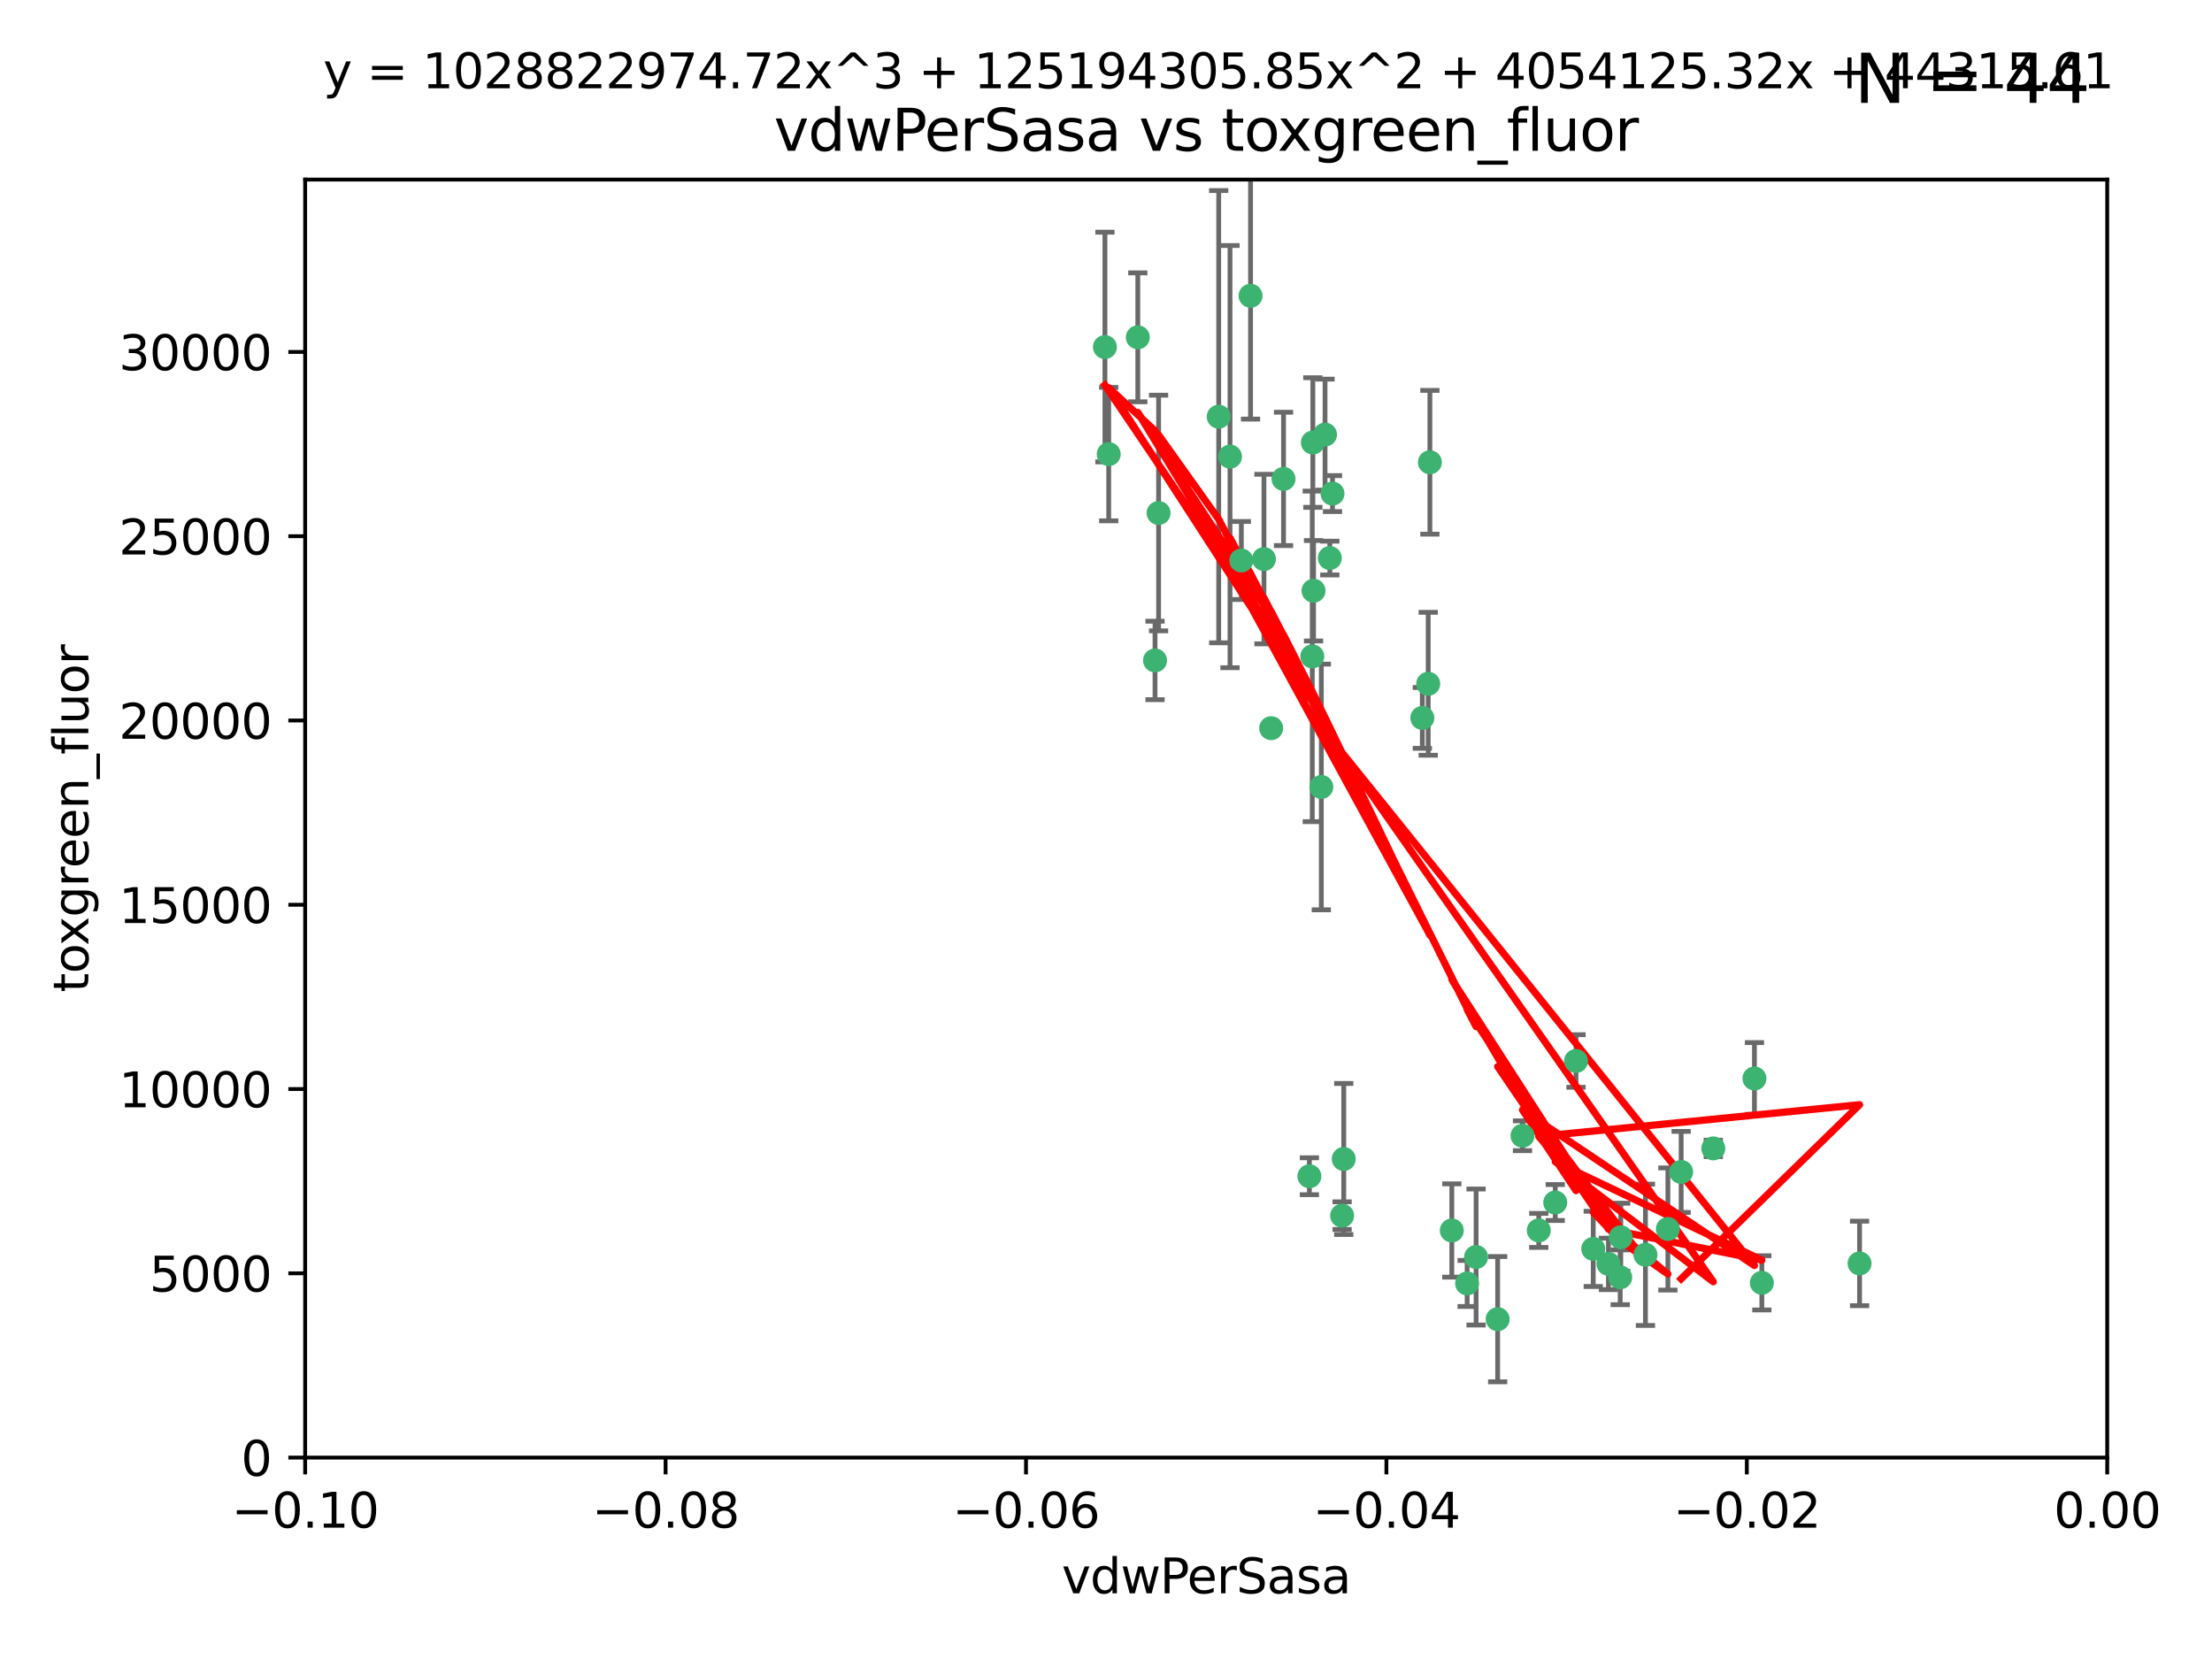 <?xml version="1.0" encoding="utf-8" standalone="no"?>
<!DOCTYPE svg PUBLIC "-//W3C//DTD SVG 1.1//EN"
  "http://www.w3.org/Graphics/SVG/1.1/DTD/svg11.dtd">
<svg xmlns:xlink="http://www.w3.org/1999/xlink" width="460.8pt" height="345.6pt" viewBox="0 0 460.8 345.6" xmlns="http://www.w3.org/2000/svg" version="1.1">
 <defs>
  <style type="text/css">*{stroke-linejoin: round; stroke-linecap: butt}</style>
 </defs>
 <g id="figure_1">
  <g id="patch_1">
   <path d="M 0 345.6 
L 460.8 345.6 
L 460.8 0 
L 0 0 
z
" style="fill: #ffffff"/>
  </g>
  <g id="axes_1">
   <g id="patch_2">
    <path d="M 63.571 303.64 
L 438.975 303.64 
L 438.975 37.411 
L 63.571 37.411 
z
" style="fill: #ffffff"/>
   </g>
   <g id="PathCollection_1">
    <defs>
     <path id="m5a1bb16ba6" d="M 0 1.118 
C 0.297 1.118 0.581 1 0.791 0.791 
C 1 0.581 1.118 0.297 1.118 0 
C 1.118 -0.297 1 -0.581 0.791 -0.791 
C 0.581 -1 0.297 -1.118 0 -1.118 
C -0.297 -1.118 -0.581 -1 -0.791 -0.791 
C -1 -0.581 -1.118 -0.297 -1.118 0 
C -1.118 0.297 -1 0.581 -0.791 0.791 
C -0.581 1 -0.297 1.118 0 1.118 
z
" style="stroke: #3cb371"/>
    </defs>
    <g clip-path="url(#p367ab2bd8c)">
     <use xlink:href="#m5a1bb16ba6" x="230.178" y="72.294" style="fill: #3cb371; stroke: #3cb371"/>
     <use xlink:href="#m5a1bb16ba6" x="273.371" y="136.733" style="fill: #3cb371; stroke: #3cb371"/>
     <use xlink:href="#m5a1bb16ba6" x="273.49" y="92.187" style="fill: #3cb371; stroke: #3cb371"/>
     <use xlink:href="#m5a1bb16ba6" x="267.381" y="99.763" style="fill: #3cb371; stroke: #3cb371"/>
     <use xlink:href="#m5a1bb16ba6" x="237.026" y="70.271" style="fill: #3cb371; stroke: #3cb371"/>
     <use xlink:href="#m5a1bb16ba6" x="277.025" y="116.252" style="fill: #3cb371; stroke: #3cb371"/>
     <use xlink:href="#m5a1bb16ba6" x="273.633" y="123.063" style="fill: #3cb371; stroke: #3cb371"/>
     <use xlink:href="#m5a1bb16ba6" x="264.81" y="151.693" style="fill: #3cb371; stroke: #3cb371"/>
     <use xlink:href="#m5a1bb16ba6" x="275.255" y="163.936" style="fill: #3cb371; stroke: #3cb371"/>
     <use xlink:href="#m5a1bb16ba6" x="258.59" y="116.762" style="fill: #3cb371; stroke: #3cb371"/>
     <use xlink:href="#m5a1bb16ba6" x="260.513" y="61.614" style="fill: #3cb371; stroke: #3cb371"/>
     <use xlink:href="#m5a1bb16ba6" x="277.586" y="102.821" style="fill: #3cb371; stroke: #3cb371"/>
     <use xlink:href="#m5a1bb16ba6" x="230.966" y="94.6" style="fill: #3cb371; stroke: #3cb371"/>
     <use xlink:href="#m5a1bb16ba6" x="240.614" y="137.58" style="fill: #3cb371; stroke: #3cb371"/>
     <use xlink:href="#m5a1bb16ba6" x="297.524" y="142.442" style="fill: #3cb371; stroke: #3cb371"/>
     <use xlink:href="#m5a1bb16ba6" x="276.03" y="90.534" style="fill: #3cb371; stroke: #3cb371"/>
     <use xlink:href="#m5a1bb16ba6" x="296.296" y="149.553" style="fill: #3cb371; stroke: #3cb371"/>
     <use xlink:href="#m5a1bb16ba6" x="241.355" y="106.867" style="fill: #3cb371; stroke: #3cb371"/>
     <use xlink:href="#m5a1bb16ba6" x="253.879" y="86.8" style="fill: #3cb371; stroke: #3cb371"/>
     <use xlink:href="#m5a1bb16ba6" x="279.927" y="241.437" style="fill: #3cb371; stroke: #3cb371"/>
     <use xlink:href="#m5a1bb16ba6" x="297.873" y="96.298" style="fill: #3cb371; stroke: #3cb371"/>
     <use xlink:href="#m5a1bb16ba6" x="256.233" y="95.121" style="fill: #3cb371; stroke: #3cb371"/>
     <use xlink:href="#m5a1bb16ba6" x="272.771" y="245.034" style="fill: #3cb371; stroke: #3cb371"/>
     <use xlink:href="#m5a1bb16ba6" x="263.306" y="116.464" style="fill: #3cb371; stroke: #3cb371"/>
     <use xlink:href="#m5a1bb16ba6" x="307.497" y="261.86" style="fill: #3cb371; stroke: #3cb371"/>
     <use xlink:href="#m5a1bb16ba6" x="305.633" y="267.365" style="fill: #3cb371; stroke: #3cb371"/>
     <use xlink:href="#m5a1bb16ba6" x="337.63" y="257.745" style="fill: #3cb371; stroke: #3cb371"/>
     <use xlink:href="#m5a1bb16ba6" x="331.902" y="260.163" style="fill: #3cb371; stroke: #3cb371"/>
     <use xlink:href="#m5a1bb16ba6" x="347.451" y="256.018" style="fill: #3cb371; stroke: #3cb371"/>
     <use xlink:href="#m5a1bb16ba6" x="337.518" y="266.086" style="fill: #3cb371; stroke: #3cb371"/>
     <use xlink:href="#m5a1bb16ba6" x="302.438" y="256.331" style="fill: #3cb371; stroke: #3cb371"/>
     <use xlink:href="#m5a1bb16ba6" x="328.308" y="221.023" style="fill: #3cb371; stroke: #3cb371"/>
     <use xlink:href="#m5a1bb16ba6" x="317.164" y="236.599" style="fill: #3cb371; stroke: #3cb371"/>
     <use xlink:href="#m5a1bb16ba6" x="365.484" y="224.667" style="fill: #3cb371; stroke: #3cb371"/>
     <use xlink:href="#m5a1bb16ba6" x="279.588" y="253.241" style="fill: #3cb371; stroke: #3cb371"/>
     <use xlink:href="#m5a1bb16ba6" x="356.911" y="239.234" style="fill: #3cb371; stroke: #3cb371"/>
     <use xlink:href="#m5a1bb16ba6" x="323.985" y="250.509" style="fill: #3cb371; stroke: #3cb371"/>
     <use xlink:href="#m5a1bb16ba6" x="367.024" y="267.238" style="fill: #3cb371; stroke: #3cb371"/>
     <use xlink:href="#m5a1bb16ba6" x="335.07" y="263.294" style="fill: #3cb371; stroke: #3cb371"/>
     <use xlink:href="#m5a1bb16ba6" x="311.989" y="274.808" style="fill: #3cb371; stroke: #3cb371"/>
     <use xlink:href="#m5a1bb16ba6" x="342.78" y="261.393" style="fill: #3cb371; stroke: #3cb371"/>
     <use xlink:href="#m5a1bb16ba6" x="320.553" y="256.316" style="fill: #3cb371; stroke: #3cb371"/>
     <use xlink:href="#m5a1bb16ba6" x="387.383" y="263.195" style="fill: #3cb371; stroke: #3cb371"/>
     <use xlink:href="#m5a1bb16ba6" x="350.214" y="244.135" style="fill: #3cb371; stroke: #3cb371"/>
    </g>
   </g>
   <g id="matplotlib.axis_1">
    <g id="xtick_1">
     <g id="line2d_1">
      <defs>
       <path id="m14faefa882" d="M 0 0 
L 0 3.5 
" style="stroke: #000000; stroke-width: 0.8"/>
      </defs>
      <g>
       <use xlink:href="#m14faefa882" x="63.571" y="303.64" style="stroke: #000000; stroke-width: 0.8"/>
      </g>
     </g>
     <g id="text_1">
      <!-- −0.10 -->
      <g transform="translate(48.249 318.238)scale(0.1 -0.1)">
       <defs>
        <path id="DejaVuSans-2212" d="M 678 2272 
L 4684 2272 
L 4684 1741 
L 678 1741 
L 678 2272 
z
" transform="scale(0.016)"/>
        <path id="DejaVuSans-30" d="M 2034 4250 
Q 1547 4250 1301 3770 
Q 1056 3291 1056 2328 
Q 1056 1369 1301 889 
Q 1547 409 2034 409 
Q 2525 409 2770 889 
Q 3016 1369 3016 2328 
Q 3016 3291 2770 3770 
Q 2525 4250 2034 4250 
z
M 2034 4750 
Q 2819 4750 3233 4129 
Q 3647 3509 3647 2328 
Q 3647 1150 3233 529 
Q 2819 -91 2034 -91 
Q 1250 -91 836 529 
Q 422 1150 422 2328 
Q 422 3509 836 4129 
Q 1250 4750 2034 4750 
z
" transform="scale(0.016)"/>
        <path id="DejaVuSans-2e" d="M 684 794 
L 1344 794 
L 1344 0 
L 684 0 
L 684 794 
z
" transform="scale(0.016)"/>
        <path id="DejaVuSans-31" d="M 794 531 
L 1825 531 
L 1825 4091 
L 703 3866 
L 703 4441 
L 1819 4666 
L 2450 4666 
L 2450 531 
L 3481 531 
L 3481 0 
L 794 0 
L 794 531 
z
" transform="scale(0.016)"/>
       </defs>
       <use xlink:href="#DejaVuSans-2212"/>
       <use xlink:href="#DejaVuSans-30" x="83.789"/>
       <use xlink:href="#DejaVuSans-2e" x="147.412"/>
       <use xlink:href="#DejaVuSans-31" x="179.199"/>
       <use xlink:href="#DejaVuSans-30" x="242.822"/>
      </g>
     </g>
    </g>
    <g id="xtick_2">
     <g id="line2d_2">
      <g>
       <use xlink:href="#m14faefa882" x="138.652" y="303.64" style="stroke: #000000; stroke-width: 0.8"/>
      </g>
     </g>
     <g id="text_2">
      <!-- −0.08 -->
      <g transform="translate(123.329 318.238)scale(0.1 -0.1)">
       <defs>
        <path id="DejaVuSans-38" d="M 2034 2216 
Q 1584 2216 1326 1975 
Q 1069 1734 1069 1313 
Q 1069 891 1326 650 
Q 1584 409 2034 409 
Q 2484 409 2743 651 
Q 3003 894 3003 1313 
Q 3003 1734 2745 1975 
Q 2488 2216 2034 2216 
z
M 1403 2484 
Q 997 2584 770 2862 
Q 544 3141 544 3541 
Q 544 4100 942 4425 
Q 1341 4750 2034 4750 
Q 2731 4750 3128 4425 
Q 3525 4100 3525 3541 
Q 3525 3141 3298 2862 
Q 3072 2584 2669 2484 
Q 3125 2378 3379 2068 
Q 3634 1759 3634 1313 
Q 3634 634 3220 271 
Q 2806 -91 2034 -91 
Q 1263 -91 848 271 
Q 434 634 434 1313 
Q 434 1759 690 2068 
Q 947 2378 1403 2484 
z
M 1172 3481 
Q 1172 3119 1398 2916 
Q 1625 2713 2034 2713 
Q 2441 2713 2670 2916 
Q 2900 3119 2900 3481 
Q 2900 3844 2670 4047 
Q 2441 4250 2034 4250 
Q 1625 4250 1398 4047 
Q 1172 3844 1172 3481 
z
" transform="scale(0.016)"/>
       </defs>
       <use xlink:href="#DejaVuSans-2212"/>
       <use xlink:href="#DejaVuSans-30" x="83.789"/>
       <use xlink:href="#DejaVuSans-2e" x="147.412"/>
       <use xlink:href="#DejaVuSans-30" x="179.199"/>
       <use xlink:href="#DejaVuSans-38" x="242.822"/>
      </g>
     </g>
    </g>
    <g id="xtick_3">
     <g id="line2d_3">
      <g>
       <use xlink:href="#m14faefa882" x="213.733" y="303.64" style="stroke: #000000; stroke-width: 0.8"/>
      </g>
     </g>
     <g id="text_3">
      <!-- −0.06 -->
      <g transform="translate(198.41 318.238)scale(0.1 -0.1)">
       <defs>
        <path id="DejaVuSans-36" d="M 2113 2584 
Q 1688 2584 1439 2293 
Q 1191 2003 1191 1497 
Q 1191 994 1439 701 
Q 1688 409 2113 409 
Q 2538 409 2786 701 
Q 3034 994 3034 1497 
Q 3034 2003 2786 2293 
Q 2538 2584 2113 2584 
z
M 3366 4563 
L 3366 3988 
Q 3128 4100 2886 4159 
Q 2644 4219 2406 4219 
Q 1781 4219 1451 3797 
Q 1122 3375 1075 2522 
Q 1259 2794 1537 2939 
Q 1816 3084 2150 3084 
Q 2853 3084 3261 2657 
Q 3669 2231 3669 1497 
Q 3669 778 3244 343 
Q 2819 -91 2113 -91 
Q 1303 -91 875 529 
Q 447 1150 447 2328 
Q 447 3434 972 4092 
Q 1497 4750 2381 4750 
Q 2619 4750 2861 4703 
Q 3103 4656 3366 4563 
z
" transform="scale(0.016)"/>
       </defs>
       <use xlink:href="#DejaVuSans-2212"/>
       <use xlink:href="#DejaVuSans-30" x="83.789"/>
       <use xlink:href="#DejaVuSans-2e" x="147.412"/>
       <use xlink:href="#DejaVuSans-30" x="179.199"/>
       <use xlink:href="#DejaVuSans-36" x="242.822"/>
      </g>
     </g>
    </g>
    <g id="xtick_4">
     <g id="line2d_4">
      <g>
       <use xlink:href="#m14faefa882" x="288.813" y="303.64" style="stroke: #000000; stroke-width: 0.8"/>
      </g>
     </g>
     <g id="text_4">
      <!-- −0.04 -->
      <g transform="translate(273.491 318.238)scale(0.1 -0.1)">
       <defs>
        <path id="DejaVuSans-34" d="M 2419 4116 
L 825 1625 
L 2419 1625 
L 2419 4116 
z
M 2253 4666 
L 3047 4666 
L 3047 1625 
L 3713 1625 
L 3713 1100 
L 3047 1100 
L 3047 0 
L 2419 0 
L 2419 1100 
L 313 1100 
L 313 1709 
L 2253 4666 
z
" transform="scale(0.016)"/>
       </defs>
       <use xlink:href="#DejaVuSans-2212"/>
       <use xlink:href="#DejaVuSans-30" x="83.789"/>
       <use xlink:href="#DejaVuSans-2e" x="147.412"/>
       <use xlink:href="#DejaVuSans-30" x="179.199"/>
       <use xlink:href="#DejaVuSans-34" x="242.822"/>
      </g>
     </g>
    </g>
    <g id="xtick_5">
     <g id="line2d_5">
      <g>
       <use xlink:href="#m14faefa882" x="363.894" y="303.64" style="stroke: #000000; stroke-width: 0.8"/>
      </g>
     </g>
     <g id="text_5">
      <!-- −0.02 -->
      <g transform="translate(348.572 318.238)scale(0.1 -0.1)">
       <defs>
        <path id="DejaVuSans-32" d="M 1228 531 
L 3431 531 
L 3431 0 
L 469 0 
L 469 531 
Q 828 903 1448 1529 
Q 2069 2156 2228 2338 
Q 2531 2678 2651 2914 
Q 2772 3150 2772 3378 
Q 2772 3750 2511 3984 
Q 2250 4219 1831 4219 
Q 1534 4219 1204 4116 
Q 875 4013 500 3803 
L 500 4441 
Q 881 4594 1212 4672 
Q 1544 4750 1819 4750 
Q 2544 4750 2975 4387 
Q 3406 4025 3406 3419 
Q 3406 3131 3298 2873 
Q 3191 2616 2906 2266 
Q 2828 2175 2409 1742 
Q 1991 1309 1228 531 
z
" transform="scale(0.016)"/>
       </defs>
       <use xlink:href="#DejaVuSans-2212"/>
       <use xlink:href="#DejaVuSans-30" x="83.789"/>
       <use xlink:href="#DejaVuSans-2e" x="147.412"/>
       <use xlink:href="#DejaVuSans-30" x="179.199"/>
       <use xlink:href="#DejaVuSans-32" x="242.822"/>
      </g>
     </g>
    </g>
    <g id="xtick_6">
     <g id="line2d_6">
      <g>
       <use xlink:href="#m14faefa882" x="438.975" y="303.64" style="stroke: #000000; stroke-width: 0.8"/>
      </g>
     </g>
     <g id="text_6">
      <!-- 0.00 -->
      <g transform="translate(427.842 318.238)scale(0.1 -0.1)">
       <use xlink:href="#DejaVuSans-30"/>
       <use xlink:href="#DejaVuSans-2e" x="63.623"/>
       <use xlink:href="#DejaVuSans-30" x="95.41"/>
       <use xlink:href="#DejaVuSans-30" x="159.033"/>
      </g>
     </g>
    </g>
    <g id="text_7">
     <!-- vdwPerSasa -->
     <g transform="translate(221.178 331.917)scale(0.1 -0.1)">
      <defs>
       <path id="DejaVuSans-76" d="M 191 3500 
L 800 3500 
L 1894 563 
L 2988 3500 
L 3597 3500 
L 2284 0 
L 1503 0 
L 191 3500 
z
" transform="scale(0.016)"/>
       <path id="DejaVuSans-64" d="M 2906 2969 
L 2906 4863 
L 3481 4863 
L 3481 0 
L 2906 0 
L 2906 525 
Q 2725 213 2448 61 
Q 2172 -91 1784 -91 
Q 1150 -91 751 415 
Q 353 922 353 1747 
Q 353 2572 751 3078 
Q 1150 3584 1784 3584 
Q 2172 3584 2448 3432 
Q 2725 3281 2906 2969 
z
M 947 1747 
Q 947 1113 1208 752 
Q 1469 391 1925 391 
Q 2381 391 2643 752 
Q 2906 1113 2906 1747 
Q 2906 2381 2643 2742 
Q 2381 3103 1925 3103 
Q 1469 3103 1208 2742 
Q 947 2381 947 1747 
z
" transform="scale(0.016)"/>
       <path id="DejaVuSans-77" d="M 269 3500 
L 844 3500 
L 1563 769 
L 2278 3500 
L 2956 3500 
L 3675 769 
L 4391 3500 
L 4966 3500 
L 4050 0 
L 3372 0 
L 2619 2869 
L 1863 0 
L 1184 0 
L 269 3500 
z
" transform="scale(0.016)"/>
       <path id="DejaVuSans-50" d="M 1259 4147 
L 1259 2394 
L 2053 2394 
Q 2494 2394 2734 2622 
Q 2975 2850 2975 3272 
Q 2975 3691 2734 3919 
Q 2494 4147 2053 4147 
L 1259 4147 
z
M 628 4666 
L 2053 4666 
Q 2838 4666 3239 4311 
Q 3641 3956 3641 3272 
Q 3641 2581 3239 2228 
Q 2838 1875 2053 1875 
L 1259 1875 
L 1259 0 
L 628 0 
L 628 4666 
z
" transform="scale(0.016)"/>
       <path id="DejaVuSans-65" d="M 3597 1894 
L 3597 1613 
L 953 1613 
Q 991 1019 1311 708 
Q 1631 397 2203 397 
Q 2534 397 2845 478 
Q 3156 559 3463 722 
L 3463 178 
Q 3153 47 2828 -22 
Q 2503 -91 2169 -91 
Q 1331 -91 842 396 
Q 353 884 353 1716 
Q 353 2575 817 3079 
Q 1281 3584 2069 3584 
Q 2775 3584 3186 3129 
Q 3597 2675 3597 1894 
z
M 3022 2063 
Q 3016 2534 2758 2815 
Q 2500 3097 2075 3097 
Q 1594 3097 1305 2825 
Q 1016 2553 972 2059 
L 3022 2063 
z
" transform="scale(0.016)"/>
       <path id="DejaVuSans-72" d="M 2631 2963 
Q 2534 3019 2420 3045 
Q 2306 3072 2169 3072 
Q 1681 3072 1420 2755 
Q 1159 2438 1159 1844 
L 1159 0 
L 581 0 
L 581 3500 
L 1159 3500 
L 1159 2956 
Q 1341 3275 1631 3429 
Q 1922 3584 2338 3584 
Q 2397 3584 2469 3576 
Q 2541 3569 2628 3553 
L 2631 2963 
z
" transform="scale(0.016)"/>
       <path id="DejaVuSans-53" d="M 3425 4513 
L 3425 3897 
Q 3066 4069 2747 4153 
Q 2428 4238 2131 4238 
Q 1616 4238 1336 4038 
Q 1056 3838 1056 3469 
Q 1056 3159 1242 3001 
Q 1428 2844 1947 2747 
L 2328 2669 
Q 3034 2534 3370 2195 
Q 3706 1856 3706 1288 
Q 3706 609 3251 259 
Q 2797 -91 1919 -91 
Q 1588 -91 1214 -16 
Q 841 59 441 206 
L 441 856 
Q 825 641 1194 531 
Q 1563 422 1919 422 
Q 2459 422 2753 634 
Q 3047 847 3047 1241 
Q 3047 1584 2836 1778 
Q 2625 1972 2144 2069 
L 1759 2144 
Q 1053 2284 737 2584 
Q 422 2884 422 3419 
Q 422 4038 858 4394 
Q 1294 4750 2059 4750 
Q 2388 4750 2728 4690 
Q 3069 4631 3425 4513 
z
" transform="scale(0.016)"/>
       <path id="DejaVuSans-61" d="M 2194 1759 
Q 1497 1759 1228 1600 
Q 959 1441 959 1056 
Q 959 750 1161 570 
Q 1363 391 1709 391 
Q 2188 391 2477 730 
Q 2766 1069 2766 1631 
L 2766 1759 
L 2194 1759 
z
M 3341 1997 
L 3341 0 
L 2766 0 
L 2766 531 
Q 2569 213 2275 61 
Q 1981 -91 1556 -91 
Q 1019 -91 701 211 
Q 384 513 384 1019 
Q 384 1609 779 1909 
Q 1175 2209 1959 2209 
L 2766 2209 
L 2766 2266 
Q 2766 2663 2505 2880 
Q 2244 3097 1772 3097 
Q 1472 3097 1187 3025 
Q 903 2953 641 2809 
L 641 3341 
Q 956 3463 1253 3523 
Q 1550 3584 1831 3584 
Q 2591 3584 2966 3190 
Q 3341 2797 3341 1997 
z
" transform="scale(0.016)"/>
       <path id="DejaVuSans-73" d="M 2834 3397 
L 2834 2853 
Q 2591 2978 2328 3040 
Q 2066 3103 1784 3103 
Q 1356 3103 1142 2972 
Q 928 2841 928 2578 
Q 928 2378 1081 2264 
Q 1234 2150 1697 2047 
L 1894 2003 
Q 2506 1872 2764 1633 
Q 3022 1394 3022 966 
Q 3022 478 2636 193 
Q 2250 -91 1575 -91 
Q 1294 -91 989 -36 
Q 684 19 347 128 
L 347 722 
Q 666 556 975 473 
Q 1284 391 1588 391 
Q 1994 391 2212 530 
Q 2431 669 2431 922 
Q 2431 1156 2273 1281 
Q 2116 1406 1581 1522 
L 1381 1569 
Q 847 1681 609 1914 
Q 372 2147 372 2553 
Q 372 3047 722 3315 
Q 1072 3584 1716 3584 
Q 2034 3584 2315 3537 
Q 2597 3491 2834 3397 
z
" transform="scale(0.016)"/>
      </defs>
      <use xlink:href="#DejaVuSans-76"/>
      <use xlink:href="#DejaVuSans-64" x="59.18"/>
      <use xlink:href="#DejaVuSans-77" x="122.656"/>
      <use xlink:href="#DejaVuSans-50" x="204.443"/>
      <use xlink:href="#DejaVuSans-65" x="261.121"/>
      <use xlink:href="#DejaVuSans-72" x="322.645"/>
      <use xlink:href="#DejaVuSans-53" x="363.758"/>
      <use xlink:href="#DejaVuSans-61" x="427.234"/>
      <use xlink:href="#DejaVuSans-73" x="488.514"/>
      <use xlink:href="#DejaVuSans-61" x="540.613"/>
     </g>
    </g>
   </g>
   <g id="matplotlib.axis_2">
    <g id="ytick_1">
     <g id="line2d_7">
      <defs>
       <path id="m7ed713191c" d="M 0 0 
L -3.5 0 
" style="stroke: #000000; stroke-width: 0.8"/>
      </defs>
      <g>
       <use xlink:href="#m7ed713191c" x="63.571" y="303.64" style="stroke: #000000; stroke-width: 0.8"/>
      </g>
     </g>
     <g id="text_8">
      <!-- 0 -->
      <g transform="translate(50.209 307.439)scale(0.1 -0.1)">
       <use xlink:href="#DejaVuSans-30"/>
      </g>
     </g>
    </g>
    <g id="ytick_2">
     <g id="line2d_8">
      <g>
       <use xlink:href="#m7ed713191c" x="63.571" y="265.253" style="stroke: #000000; stroke-width: 0.8"/>
      </g>
     </g>
     <g id="text_9">
      <!-- 5000 -->
      <g transform="translate(31.121 269.052)scale(0.1 -0.1)">
       <defs>
        <path id="DejaVuSans-35" d="M 691 4666 
L 3169 4666 
L 3169 4134 
L 1269 4134 
L 1269 2991 
Q 1406 3038 1543 3061 
Q 1681 3084 1819 3084 
Q 2600 3084 3056 2656 
Q 3513 2228 3513 1497 
Q 3513 744 3044 326 
Q 2575 -91 1722 -91 
Q 1428 -91 1123 -41 
Q 819 9 494 109 
L 494 744 
Q 775 591 1075 516 
Q 1375 441 1709 441 
Q 2250 441 2565 725 
Q 2881 1009 2881 1497 
Q 2881 1984 2565 2268 
Q 2250 2553 1709 2553 
Q 1456 2553 1204 2497 
Q 953 2441 691 2322 
L 691 4666 
z
" transform="scale(0.016)"/>
       </defs>
       <use xlink:href="#DejaVuSans-35"/>
       <use xlink:href="#DejaVuSans-30" x="63.623"/>
       <use xlink:href="#DejaVuSans-30" x="127.246"/>
       <use xlink:href="#DejaVuSans-30" x="190.869"/>
      </g>
     </g>
    </g>
    <g id="ytick_3">
     <g id="line2d_9">
      <g>
       <use xlink:href="#m7ed713191c" x="63.571" y="226.866" style="stroke: #000000; stroke-width: 0.8"/>
      </g>
     </g>
     <g id="text_10">
      <!-- 10000 -->
      <g transform="translate(24.759 230.665)scale(0.1 -0.1)">
       <use xlink:href="#DejaVuSans-31"/>
       <use xlink:href="#DejaVuSans-30" x="63.623"/>
       <use xlink:href="#DejaVuSans-30" x="127.246"/>
       <use xlink:href="#DejaVuSans-30" x="190.869"/>
       <use xlink:href="#DejaVuSans-30" x="254.492"/>
      </g>
     </g>
    </g>
    <g id="ytick_4">
     <g id="line2d_10">
      <g>
       <use xlink:href="#m7ed713191c" x="63.571" y="188.479" style="stroke: #000000; stroke-width: 0.8"/>
      </g>
     </g>
     <g id="text_11">
      <!-- 15000 -->
      <g transform="translate(24.759 192.278)scale(0.1 -0.1)">
       <use xlink:href="#DejaVuSans-31"/>
       <use xlink:href="#DejaVuSans-35" x="63.623"/>
       <use xlink:href="#DejaVuSans-30" x="127.246"/>
       <use xlink:href="#DejaVuSans-30" x="190.869"/>
       <use xlink:href="#DejaVuSans-30" x="254.492"/>
      </g>
     </g>
    </g>
    <g id="ytick_5">
     <g id="line2d_11">
      <g>
       <use xlink:href="#m7ed713191c" x="63.571" y="150.092" style="stroke: #000000; stroke-width: 0.8"/>
      </g>
     </g>
     <g id="text_12">
      <!-- 20000 -->
      <g transform="translate(24.759 153.891)scale(0.1 -0.1)">
       <use xlink:href="#DejaVuSans-32"/>
       <use xlink:href="#DejaVuSans-30" x="63.623"/>
       <use xlink:href="#DejaVuSans-30" x="127.246"/>
       <use xlink:href="#DejaVuSans-30" x="190.869"/>
       <use xlink:href="#DejaVuSans-30" x="254.492"/>
      </g>
     </g>
    </g>
    <g id="ytick_6">
     <g id="line2d_12">
      <g>
       <use xlink:href="#m7ed713191c" x="63.571" y="111.705" style="stroke: #000000; stroke-width: 0.8"/>
      </g>
     </g>
     <g id="text_13">
      <!-- 25000 -->
      <g transform="translate(24.759 115.504)scale(0.1 -0.1)">
       <use xlink:href="#DejaVuSans-32"/>
       <use xlink:href="#DejaVuSans-35" x="63.623"/>
       <use xlink:href="#DejaVuSans-30" x="127.246"/>
       <use xlink:href="#DejaVuSans-30" x="190.869"/>
       <use xlink:href="#DejaVuSans-30" x="254.492"/>
      </g>
     </g>
    </g>
    <g id="ytick_7">
     <g id="line2d_13">
      <g>
       <use xlink:href="#m7ed713191c" x="63.571" y="73.317" style="stroke: #000000; stroke-width: 0.8"/>
      </g>
     </g>
     <g id="text_14">
      <!-- 30000 -->
      <g transform="translate(24.759 77.117)scale(0.1 -0.1)">
       <defs>
        <path id="DejaVuSans-33" d="M 2597 2516 
Q 3050 2419 3304 2112 
Q 3559 1806 3559 1356 
Q 3559 666 3084 287 
Q 2609 -91 1734 -91 
Q 1441 -91 1130 -33 
Q 819 25 488 141 
L 488 750 
Q 750 597 1062 519 
Q 1375 441 1716 441 
Q 2309 441 2620 675 
Q 2931 909 2931 1356 
Q 2931 1769 2642 2001 
Q 2353 2234 1838 2234 
L 1294 2234 
L 1294 2753 
L 1863 2753 
Q 2328 2753 2575 2939 
Q 2822 3125 2822 3475 
Q 2822 3834 2567 4026 
Q 2313 4219 1838 4219 
Q 1578 4219 1281 4162 
Q 984 4106 628 3988 
L 628 4550 
Q 988 4650 1302 4700 
Q 1616 4750 1894 4750 
Q 2613 4750 3031 4423 
Q 3450 4097 3450 3541 
Q 3450 3153 3228 2886 
Q 3006 2619 2597 2516 
z
" transform="scale(0.016)"/>
       </defs>
       <use xlink:href="#DejaVuSans-33"/>
       <use xlink:href="#DejaVuSans-30" x="63.623"/>
       <use xlink:href="#DejaVuSans-30" x="127.246"/>
       <use xlink:href="#DejaVuSans-30" x="190.869"/>
       <use xlink:href="#DejaVuSans-30" x="254.492"/>
      </g>
     </g>
    </g>
    <g id="text_15">
     <!-- toxgreen_fluor -->
     <g transform="translate(18.401 206.72)rotate(-90)scale(0.1 -0.1)">
      <defs>
       <path id="DejaVuSans-74" d="M 1172 4494 
L 1172 3500 
L 2356 3500 
L 2356 3053 
L 1172 3053 
L 1172 1153 
Q 1172 725 1289 603 
Q 1406 481 1766 481 
L 2356 481 
L 2356 0 
L 1766 0 
Q 1100 0 847 248 
Q 594 497 594 1153 
L 594 3053 
L 172 3053 
L 172 3500 
L 594 3500 
L 594 4494 
L 1172 4494 
z
" transform="scale(0.016)"/>
       <path id="DejaVuSans-6f" d="M 1959 3097 
Q 1497 3097 1228 2736 
Q 959 2375 959 1747 
Q 959 1119 1226 758 
Q 1494 397 1959 397 
Q 2419 397 2687 759 
Q 2956 1122 2956 1747 
Q 2956 2369 2687 2733 
Q 2419 3097 1959 3097 
z
M 1959 3584 
Q 2709 3584 3137 3096 
Q 3566 2609 3566 1747 
Q 3566 888 3137 398 
Q 2709 -91 1959 -91 
Q 1206 -91 779 398 
Q 353 888 353 1747 
Q 353 2609 779 3096 
Q 1206 3584 1959 3584 
z
" transform="scale(0.016)"/>
       <path id="DejaVuSans-78" d="M 3513 3500 
L 2247 1797 
L 3578 0 
L 2900 0 
L 1881 1375 
L 863 0 
L 184 0 
L 1544 1831 
L 300 3500 
L 978 3500 
L 1906 2253 
L 2834 3500 
L 3513 3500 
z
" transform="scale(0.016)"/>
       <path id="DejaVuSans-67" d="M 2906 1791 
Q 2906 2416 2648 2759 
Q 2391 3103 1925 3103 
Q 1463 3103 1205 2759 
Q 947 2416 947 1791 
Q 947 1169 1205 825 
Q 1463 481 1925 481 
Q 2391 481 2648 825 
Q 2906 1169 2906 1791 
z
M 3481 434 
Q 3481 -459 3084 -895 
Q 2688 -1331 1869 -1331 
Q 1566 -1331 1297 -1286 
Q 1028 -1241 775 -1147 
L 775 -588 
Q 1028 -725 1275 -790 
Q 1522 -856 1778 -856 
Q 2344 -856 2625 -561 
Q 2906 -266 2906 331 
L 2906 616 
Q 2728 306 2450 153 
Q 2172 0 1784 0 
Q 1141 0 747 490 
Q 353 981 353 1791 
Q 353 2603 747 3093 
Q 1141 3584 1784 3584 
Q 2172 3584 2450 3431 
Q 2728 3278 2906 2969 
L 2906 3500 
L 3481 3500 
L 3481 434 
z
" transform="scale(0.016)"/>
       <path id="DejaVuSans-6e" d="M 3513 2113 
L 3513 0 
L 2938 0 
L 2938 2094 
Q 2938 2591 2744 2837 
Q 2550 3084 2163 3084 
Q 1697 3084 1428 2787 
Q 1159 2491 1159 1978 
L 1159 0 
L 581 0 
L 581 3500 
L 1159 3500 
L 1159 2956 
Q 1366 3272 1645 3428 
Q 1925 3584 2291 3584 
Q 2894 3584 3203 3211 
Q 3513 2838 3513 2113 
z
" transform="scale(0.016)"/>
       <path id="DejaVuSans-5f" d="M 3263 -1063 
L 3263 -1509 
L -63 -1509 
L -63 -1063 
L 3263 -1063 
z
" transform="scale(0.016)"/>
       <path id="DejaVuSans-66" d="M 2375 4863 
L 2375 4384 
L 1825 4384 
Q 1516 4384 1395 4259 
Q 1275 4134 1275 3809 
L 1275 3500 
L 2222 3500 
L 2222 3053 
L 1275 3053 
L 1275 0 
L 697 0 
L 697 3053 
L 147 3053 
L 147 3500 
L 697 3500 
L 697 3744 
Q 697 4328 969 4595 
Q 1241 4863 1831 4863 
L 2375 4863 
z
" transform="scale(0.016)"/>
       <path id="DejaVuSans-6c" d="M 603 4863 
L 1178 4863 
L 1178 0 
L 603 0 
L 603 4863 
z
" transform="scale(0.016)"/>
       <path id="DejaVuSans-75" d="M 544 1381 
L 544 3500 
L 1119 3500 
L 1119 1403 
Q 1119 906 1312 657 
Q 1506 409 1894 409 
Q 2359 409 2629 706 
Q 2900 1003 2900 1516 
L 2900 3500 
L 3475 3500 
L 3475 0 
L 2900 0 
L 2900 538 
Q 2691 219 2414 64 
Q 2138 -91 1772 -91 
Q 1169 -91 856 284 
Q 544 659 544 1381 
z
M 1991 3584 
L 1991 3584 
z
" transform="scale(0.016)"/>
      </defs>
      <use xlink:href="#DejaVuSans-74"/>
      <use xlink:href="#DejaVuSans-6f" x="39.209"/>
      <use xlink:href="#DejaVuSans-78" x="97.266"/>
      <use xlink:href="#DejaVuSans-67" x="156.445"/>
      <use xlink:href="#DejaVuSans-72" x="219.922"/>
      <use xlink:href="#DejaVuSans-65" x="258.785"/>
      <use xlink:href="#DejaVuSans-65" x="320.309"/>
      <use xlink:href="#DejaVuSans-6e" x="381.832"/>
      <use xlink:href="#DejaVuSans-5f" x="445.211"/>
      <use xlink:href="#DejaVuSans-66" x="495.211"/>
      <use xlink:href="#DejaVuSans-6c" x="530.416"/>
      <use xlink:href="#DejaVuSans-75" x="558.199"/>
      <use xlink:href="#DejaVuSans-6f" x="621.578"/>
      <use xlink:href="#DejaVuSans-72" x="682.76"/>
     </g>
    </g>
   </g>
   <g id="LineCollection_1">
    <path d="M 230.178 96.224 
L 230.178 48.364 
" clip-path="url(#p367ab2bd8c)" style="fill: none; stroke: #696969"/>
    <path d="M 273.371 171.165 
L 273.371 102.302 
" clip-path="url(#p367ab2bd8c)" style="fill: none; stroke: #696969"/>
    <path d="M 273.49 105.69 
L 273.49 78.685 
" clip-path="url(#p367ab2bd8c)" style="fill: none; stroke: #696969"/>
    <path d="M 267.381 113.651 
L 267.381 85.875 
" clip-path="url(#p367ab2bd8c)" style="fill: none; stroke: #696969"/>
    <path d="M 237.026 83.696 
L 237.026 56.846 
" clip-path="url(#p367ab2bd8c)" style="fill: none; stroke: #696969"/>
    <path d="M 277.025 119.772 
L 277.025 112.733 
" clip-path="url(#p367ab2bd8c)" style="fill: none; stroke: #696969"/>
    <path d="M 273.633 133.529 
L 273.633 112.598 
" clip-path="url(#p367ab2bd8c)" style="fill: none; stroke: #696969"/>
    <path d="M 264.81 152.217 
L 264.81 151.168 
" clip-path="url(#p367ab2bd8c)" style="fill: none; stroke: #696969"/>
    <path d="M 275.255 189.529 
L 275.255 138.343 
" clip-path="url(#p367ab2bd8c)" style="fill: none; stroke: #696969"/>
    <path d="M 258.59 124.89 
L 258.59 108.635 
" clip-path="url(#p367ab2bd8c)" style="fill: none; stroke: #696969"/>
    <path d="M 260.513 87.306 
L 260.513 35.922 
" clip-path="url(#p367ab2bd8c)" style="fill: none; stroke: #696969"/>
    <path d="M 277.586 106.565 
L 277.586 99.077 
" clip-path="url(#p367ab2bd8c)" style="fill: none; stroke: #696969"/>
    <path d="M 230.966 108.495 
L 230.966 80.704 
" clip-path="url(#p367ab2bd8c)" style="fill: none; stroke: #696969"/>
    <path d="M 240.614 145.75 
L 240.614 129.411 
" clip-path="url(#p367ab2bd8c)" style="fill: none; stroke: #696969"/>
    <path d="M 297.524 157.326 
L 297.524 127.559 
" clip-path="url(#p367ab2bd8c)" style="fill: none; stroke: #696969"/>
    <path d="M 276.03 102.091 
L 276.03 78.978 
" clip-path="url(#p367ab2bd8c)" style="fill: none; stroke: #696969"/>
    <path d="M 296.296 155.89 
L 296.296 143.216 
" clip-path="url(#p367ab2bd8c)" style="fill: none; stroke: #696969"/>
    <path d="M 241.355 131.412 
L 241.355 82.321 
" clip-path="url(#p367ab2bd8c)" style="fill: none; stroke: #696969"/>
    <path d="M 253.879 133.906 
L 253.879 39.694 
" clip-path="url(#p367ab2bd8c)" style="fill: none; stroke: #696969"/>
    <path d="M 279.927 257.169 
L 279.927 225.706 
" clip-path="url(#p367ab2bd8c)" style="fill: none; stroke: #696969"/>
    <path d="M 297.873 111.272 
L 297.873 81.324 
" clip-path="url(#p367ab2bd8c)" style="fill: none; stroke: #696969"/>
    <path d="M 256.233 139.091 
L 256.233 51.151 
" clip-path="url(#p367ab2bd8c)" style="fill: none; stroke: #696969"/>
    <path d="M 272.771 248.879 
L 272.771 241.19 
" clip-path="url(#p367ab2bd8c)" style="fill: none; stroke: #696969"/>
    <path d="M 263.306 134.122 
L 263.306 98.805 
" clip-path="url(#p367ab2bd8c)" style="fill: none; stroke: #696969"/>
    <path d="M 307.497 276.024 
L 307.497 247.696 
" clip-path="url(#p367ab2bd8c)" style="fill: none; stroke: #696969"/>
    <path d="M 305.633 272.161 
L 305.633 262.568 
" clip-path="url(#p367ab2bd8c)" style="fill: none; stroke: #696969"/>
    <path d="M 337.63 264.842 
L 337.63 250.649 
" clip-path="url(#p367ab2bd8c)" style="fill: none; stroke: #696969"/>
    <path d="M 331.902 268.001 
L 331.902 252.325 
" clip-path="url(#p367ab2bd8c)" style="fill: none; stroke: #696969"/>
    <path d="M 347.451 268.741 
L 347.451 243.296 
" clip-path="url(#p367ab2bd8c)" style="fill: none; stroke: #696969"/>
    <path d="M 337.518 271.795 
L 337.518 260.376 
" clip-path="url(#p367ab2bd8c)" style="fill: none; stroke: #696969"/>
    <path d="M 302.438 266.051 
L 302.438 246.611 
" clip-path="url(#p367ab2bd8c)" style="fill: none; stroke: #696969"/>
    <path d="M 328.308 226.502 
L 328.308 215.543 
" clip-path="url(#p367ab2bd8c)" style="fill: none; stroke: #696969"/>
    <path d="M 317.164 239.704 
L 317.164 233.493 
" clip-path="url(#p367ab2bd8c)" style="fill: none; stroke: #696969"/>
    <path d="M 365.484 232.145 
L 365.484 217.189 
" clip-path="url(#p367ab2bd8c)" style="fill: none; stroke: #696969"/>
    <path d="M 279.588 256.118 
L 279.588 250.365 
" clip-path="url(#p367ab2bd8c)" style="fill: none; stroke: #696969"/>
    <path d="M 356.911 240.949 
L 356.911 237.518 
" clip-path="url(#p367ab2bd8c)" style="fill: none; stroke: #696969"/>
    <path d="M 323.985 254.253 
L 323.985 246.765 
" clip-path="url(#p367ab2bd8c)" style="fill: none; stroke: #696969"/>
    <path d="M 367.024 272.884 
L 367.024 261.591 
" clip-path="url(#p367ab2bd8c)" style="fill: none; stroke: #696969"/>
    <path d="M 335.07 268.654 
L 335.07 257.933 
" clip-path="url(#p367ab2bd8c)" style="fill: none; stroke: #696969"/>
    <path d="M 311.989 287.858 
L 311.989 261.759 
" clip-path="url(#p367ab2bd8c)" style="fill: none; stroke: #696969"/>
    <path d="M 342.78 276.115 
L 342.78 246.672 
" clip-path="url(#p367ab2bd8c)" style="fill: none; stroke: #696969"/>
    <path d="M 320.553 259.862 
L 320.553 252.77 
" clip-path="url(#p367ab2bd8c)" style="fill: none; stroke: #696969"/>
    <path d="M 387.383 272.001 
L 387.383 254.388 
" clip-path="url(#p367ab2bd8c)" style="fill: none; stroke: #696969"/>
    <path d="M 350.214 252.577 
L 350.214 235.693 
" clip-path="url(#p367ab2bd8c)" style="fill: none; stroke: #696969"/>
   </g>
   <g id="line2d_14">
    <defs>
     <path id="mc60792eea5" d="M 2 0 
L -2 -0 
" style="stroke: #696969"/>
    </defs>
    <g clip-path="url(#p367ab2bd8c)">
     <use xlink:href="#mc60792eea5" x="230.178" y="96.224" style="fill: #696969; stroke: #696969"/>
     <use xlink:href="#mc60792eea5" x="273.371" y="171.165" style="fill: #696969; stroke: #696969"/>
     <use xlink:href="#mc60792eea5" x="273.49" y="105.69" style="fill: #696969; stroke: #696969"/>
     <use xlink:href="#mc60792eea5" x="267.381" y="113.651" style="fill: #696969; stroke: #696969"/>
     <use xlink:href="#mc60792eea5" x="237.026" y="83.696" style="fill: #696969; stroke: #696969"/>
     <use xlink:href="#mc60792eea5" x="277.025" y="119.772" style="fill: #696969; stroke: #696969"/>
     <use xlink:href="#mc60792eea5" x="273.633" y="133.529" style="fill: #696969; stroke: #696969"/>
     <use xlink:href="#mc60792eea5" x="264.81" y="152.217" style="fill: #696969; stroke: #696969"/>
     <use xlink:href="#mc60792eea5" x="275.255" y="189.529" style="fill: #696969; stroke: #696969"/>
     <use xlink:href="#mc60792eea5" x="258.59" y="124.89" style="fill: #696969; stroke: #696969"/>
     <use xlink:href="#mc60792eea5" x="260.513" y="87.306" style="fill: #696969; stroke: #696969"/>
     <use xlink:href="#mc60792eea5" x="277.586" y="106.565" style="fill: #696969; stroke: #696969"/>
     <use xlink:href="#mc60792eea5" x="230.966" y="108.495" style="fill: #696969; stroke: #696969"/>
     <use xlink:href="#mc60792eea5" x="240.614" y="145.75" style="fill: #696969; stroke: #696969"/>
     <use xlink:href="#mc60792eea5" x="297.524" y="157.326" style="fill: #696969; stroke: #696969"/>
     <use xlink:href="#mc60792eea5" x="276.03" y="102.091" style="fill: #696969; stroke: #696969"/>
     <use xlink:href="#mc60792eea5" x="296.296" y="155.89" style="fill: #696969; stroke: #696969"/>
     <use xlink:href="#mc60792eea5" x="241.355" y="131.412" style="fill: #696969; stroke: #696969"/>
     <use xlink:href="#mc60792eea5" x="253.879" y="133.906" style="fill: #696969; stroke: #696969"/>
     <use xlink:href="#mc60792eea5" x="279.927" y="257.169" style="fill: #696969; stroke: #696969"/>
     <use xlink:href="#mc60792eea5" x="297.873" y="111.272" style="fill: #696969; stroke: #696969"/>
     <use xlink:href="#mc60792eea5" x="256.233" y="139.091" style="fill: #696969; stroke: #696969"/>
     <use xlink:href="#mc60792eea5" x="272.771" y="248.879" style="fill: #696969; stroke: #696969"/>
     <use xlink:href="#mc60792eea5" x="263.306" y="134.122" style="fill: #696969; stroke: #696969"/>
     <use xlink:href="#mc60792eea5" x="307.497" y="276.024" style="fill: #696969; stroke: #696969"/>
     <use xlink:href="#mc60792eea5" x="305.633" y="272.161" style="fill: #696969; stroke: #696969"/>
     <use xlink:href="#mc60792eea5" x="337.63" y="264.842" style="fill: #696969; stroke: #696969"/>
     <use xlink:href="#mc60792eea5" x="331.902" y="268.001" style="fill: #696969; stroke: #696969"/>
     <use xlink:href="#mc60792eea5" x="347.451" y="268.741" style="fill: #696969; stroke: #696969"/>
     <use xlink:href="#mc60792eea5" x="337.518" y="271.795" style="fill: #696969; stroke: #696969"/>
     <use xlink:href="#mc60792eea5" x="302.438" y="266.051" style="fill: #696969; stroke: #696969"/>
     <use xlink:href="#mc60792eea5" x="328.308" y="226.502" style="fill: #696969; stroke: #696969"/>
     <use xlink:href="#mc60792eea5" x="317.164" y="239.704" style="fill: #696969; stroke: #696969"/>
     <use xlink:href="#mc60792eea5" x="365.484" y="232.145" style="fill: #696969; stroke: #696969"/>
     <use xlink:href="#mc60792eea5" x="279.588" y="256.118" style="fill: #696969; stroke: #696969"/>
     <use xlink:href="#mc60792eea5" x="356.911" y="240.949" style="fill: #696969; stroke: #696969"/>
     <use xlink:href="#mc60792eea5" x="323.985" y="254.253" style="fill: #696969; stroke: #696969"/>
     <use xlink:href="#mc60792eea5" x="367.024" y="272.884" style="fill: #696969; stroke: #696969"/>
     <use xlink:href="#mc60792eea5" x="335.07" y="268.654" style="fill: #696969; stroke: #696969"/>
     <use xlink:href="#mc60792eea5" x="311.989" y="287.858" style="fill: #696969; stroke: #696969"/>
     <use xlink:href="#mc60792eea5" x="342.78" y="276.115" style="fill: #696969; stroke: #696969"/>
     <use xlink:href="#mc60792eea5" x="320.553" y="259.862" style="fill: #696969; stroke: #696969"/>
     <use xlink:href="#mc60792eea5" x="387.383" y="272.001" style="fill: #696969; stroke: #696969"/>
     <use xlink:href="#mc60792eea5" x="350.214" y="252.577" style="fill: #696969; stroke: #696969"/>
    </g>
   </g>
   <g id="line2d_15">
    <g clip-path="url(#p367ab2bd8c)">
     <use xlink:href="#mc60792eea5" x="230.178" y="48.364" style="fill: #696969; stroke: #696969"/>
     <use xlink:href="#mc60792eea5" x="273.371" y="102.302" style="fill: #696969; stroke: #696969"/>
     <use xlink:href="#mc60792eea5" x="273.49" y="78.685" style="fill: #696969; stroke: #696969"/>
     <use xlink:href="#mc60792eea5" x="267.381" y="85.875" style="fill: #696969; stroke: #696969"/>
     <use xlink:href="#mc60792eea5" x="237.026" y="56.846" style="fill: #696969; stroke: #696969"/>
     <use xlink:href="#mc60792eea5" x="277.025" y="112.733" style="fill: #696969; stroke: #696969"/>
     <use xlink:href="#mc60792eea5" x="273.633" y="112.598" style="fill: #696969; stroke: #696969"/>
     <use xlink:href="#mc60792eea5" x="264.81" y="151.168" style="fill: #696969; stroke: #696969"/>
     <use xlink:href="#mc60792eea5" x="275.255" y="138.343" style="fill: #696969; stroke: #696969"/>
     <use xlink:href="#mc60792eea5" x="258.59" y="108.635" style="fill: #696969; stroke: #696969"/>
     <use xlink:href="#mc60792eea5" x="260.513" y="35.922" style="fill: #696969; stroke: #696969"/>
     <use xlink:href="#mc60792eea5" x="277.586" y="99.077" style="fill: #696969; stroke: #696969"/>
     <use xlink:href="#mc60792eea5" x="230.966" y="80.704" style="fill: #696969; stroke: #696969"/>
     <use xlink:href="#mc60792eea5" x="240.614" y="129.411" style="fill: #696969; stroke: #696969"/>
     <use xlink:href="#mc60792eea5" x="297.524" y="127.559" style="fill: #696969; stroke: #696969"/>
     <use xlink:href="#mc60792eea5" x="276.03" y="78.978" style="fill: #696969; stroke: #696969"/>
     <use xlink:href="#mc60792eea5" x="296.296" y="143.216" style="fill: #696969; stroke: #696969"/>
     <use xlink:href="#mc60792eea5" x="241.355" y="82.321" style="fill: #696969; stroke: #696969"/>
     <use xlink:href="#mc60792eea5" x="253.879" y="39.694" style="fill: #696969; stroke: #696969"/>
     <use xlink:href="#mc60792eea5" x="279.927" y="225.706" style="fill: #696969; stroke: #696969"/>
     <use xlink:href="#mc60792eea5" x="297.873" y="81.324" style="fill: #696969; stroke: #696969"/>
     <use xlink:href="#mc60792eea5" x="256.233" y="51.151" style="fill: #696969; stroke: #696969"/>
     <use xlink:href="#mc60792eea5" x="272.771" y="241.19" style="fill: #696969; stroke: #696969"/>
     <use xlink:href="#mc60792eea5" x="263.306" y="98.805" style="fill: #696969; stroke: #696969"/>
     <use xlink:href="#mc60792eea5" x="307.497" y="247.696" style="fill: #696969; stroke: #696969"/>
     <use xlink:href="#mc60792eea5" x="305.633" y="262.568" style="fill: #696969; stroke: #696969"/>
     <use xlink:href="#mc60792eea5" x="337.63" y="250.649" style="fill: #696969; stroke: #696969"/>
     <use xlink:href="#mc60792eea5" x="331.902" y="252.325" style="fill: #696969; stroke: #696969"/>
     <use xlink:href="#mc60792eea5" x="347.451" y="243.296" style="fill: #696969; stroke: #696969"/>
     <use xlink:href="#mc60792eea5" x="337.518" y="260.376" style="fill: #696969; stroke: #696969"/>
     <use xlink:href="#mc60792eea5" x="302.438" y="246.611" style="fill: #696969; stroke: #696969"/>
     <use xlink:href="#mc60792eea5" x="328.308" y="215.543" style="fill: #696969; stroke: #696969"/>
     <use xlink:href="#mc60792eea5" x="317.164" y="233.493" style="fill: #696969; stroke: #696969"/>
     <use xlink:href="#mc60792eea5" x="365.484" y="217.189" style="fill: #696969; stroke: #696969"/>
     <use xlink:href="#mc60792eea5" x="279.588" y="250.365" style="fill: #696969; stroke: #696969"/>
     <use xlink:href="#mc60792eea5" x="356.911" y="237.518" style="fill: #696969; stroke: #696969"/>
     <use xlink:href="#mc60792eea5" x="323.985" y="246.765" style="fill: #696969; stroke: #696969"/>
     <use xlink:href="#mc60792eea5" x="367.024" y="261.591" style="fill: #696969; stroke: #696969"/>
     <use xlink:href="#mc60792eea5" x="335.07" y="257.933" style="fill: #696969; stroke: #696969"/>
     <use xlink:href="#mc60792eea5" x="311.989" y="261.759" style="fill: #696969; stroke: #696969"/>
     <use xlink:href="#mc60792eea5" x="342.78" y="246.672" style="fill: #696969; stroke: #696969"/>
     <use xlink:href="#mc60792eea5" x="320.553" y="252.77" style="fill: #696969; stroke: #696969"/>
     <use xlink:href="#mc60792eea5" x="387.383" y="254.388" style="fill: #696969; stroke: #696969"/>
     <use xlink:href="#mc60792eea5" x="350.214" y="235.693" style="fill: #696969; stroke: #696969"/>
    </g>
   </g>
   <g id="line2d_16">
    <path d="M 230.178 80.231 
L 273.371 144.08 
L 273.49 144.32 
L 267.381 132.258 
L 237.026 85.912 
L 277.025 151.515 
L 273.633 144.608 
L 264.81 127.364 
L 275.255 147.895 
L 258.59 116.088 
L 260.513 119.48 
L 277.586 152.668 
L 230.966 80.769 
L 240.614 89.74 
L 297.524 194.121 
L 276.03 149.477 
L 296.296 191.606 
L 241.355 90.598 
L 253.879 108.184 
L 279.927 157.502 
L 297.873 194.832 
L 256.233 112.058 
L 272.771 142.872 
L 263.306 124.56 
L 307.497 213.854 
L 305.633 210.278 
L 337.63 258.582 
L 331.902 252.52 
L 347.451 265.4 
L 337.518 258.478 
L 302.438 204.019 
L 328.308 248.028 
L 317.164 231.222 
L 365.484 263.635 
L 279.588 156.8 
L 356.911 267.014 
L 323.985 241.99 
L 367.024 262.495 
L 335.07 256.048 
L 311.989 222.189 
L 342.78 262.76 
L 320.553 236.747 
L 387.383 230.132 
L 350.214 266.409 
" clip-path="url(#p367ab2bd8c)" style="fill: none; stroke: #ff0000; stroke-width: 1.5; stroke-linecap: square"/>
   </g>
   <g id="line2d_17">
    <defs>
     <path id="meda1f62ba7" d="M 0 2 
C 0.53 2 1.039 1.789 1.414 1.414 
C 1.789 1.039 2 0.53 2 0 
C 2 -0.53 1.789 -1.039 1.414 -1.414 
C 1.039 -1.789 0.53 -2 0 -2 
C -0.53 -2 -1.039 -1.789 -1.414 -1.414 
C -1.789 -1.039 -2 -0.53 -2 0 
C -2 0.53 -1.789 1.039 -1.414 1.414 
C -1.039 1.789 -0.53 2 0 2 
z
" style="stroke: #3cb371"/>
    </defs>
    <g clip-path="url(#p367ab2bd8c)">
     <use xlink:href="#meda1f62ba7" x="230.178" y="72.294" style="fill: #3cb371; stroke: #3cb371"/>
     <use xlink:href="#meda1f62ba7" x="273.371" y="136.733" style="fill: #3cb371; stroke: #3cb371"/>
     <use xlink:href="#meda1f62ba7" x="273.49" y="92.187" style="fill: #3cb371; stroke: #3cb371"/>
     <use xlink:href="#meda1f62ba7" x="267.381" y="99.763" style="fill: #3cb371; stroke: #3cb371"/>
     <use xlink:href="#meda1f62ba7" x="237.026" y="70.271" style="fill: #3cb371; stroke: #3cb371"/>
     <use xlink:href="#meda1f62ba7" x="277.025" y="116.252" style="fill: #3cb371; stroke: #3cb371"/>
     <use xlink:href="#meda1f62ba7" x="273.633" y="123.063" style="fill: #3cb371; stroke: #3cb371"/>
     <use xlink:href="#meda1f62ba7" x="264.81" y="151.693" style="fill: #3cb371; stroke: #3cb371"/>
     <use xlink:href="#meda1f62ba7" x="275.255" y="163.936" style="fill: #3cb371; stroke: #3cb371"/>
     <use xlink:href="#meda1f62ba7" x="258.59" y="116.762" style="fill: #3cb371; stroke: #3cb371"/>
     <use xlink:href="#meda1f62ba7" x="260.513" y="61.614" style="fill: #3cb371; stroke: #3cb371"/>
     <use xlink:href="#meda1f62ba7" x="277.586" y="102.821" style="fill: #3cb371; stroke: #3cb371"/>
     <use xlink:href="#meda1f62ba7" x="230.966" y="94.6" style="fill: #3cb371; stroke: #3cb371"/>
     <use xlink:href="#meda1f62ba7" x="240.614" y="137.58" style="fill: #3cb371; stroke: #3cb371"/>
     <use xlink:href="#meda1f62ba7" x="297.524" y="142.442" style="fill: #3cb371; stroke: #3cb371"/>
     <use xlink:href="#meda1f62ba7" x="276.03" y="90.534" style="fill: #3cb371; stroke: #3cb371"/>
     <use xlink:href="#meda1f62ba7" x="296.296" y="149.553" style="fill: #3cb371; stroke: #3cb371"/>
     <use xlink:href="#meda1f62ba7" x="241.355" y="106.867" style="fill: #3cb371; stroke: #3cb371"/>
     <use xlink:href="#meda1f62ba7" x="253.879" y="86.8" style="fill: #3cb371; stroke: #3cb371"/>
     <use xlink:href="#meda1f62ba7" x="279.927" y="241.437" style="fill: #3cb371; stroke: #3cb371"/>
     <use xlink:href="#meda1f62ba7" x="297.873" y="96.298" style="fill: #3cb371; stroke: #3cb371"/>
     <use xlink:href="#meda1f62ba7" x="256.233" y="95.121" style="fill: #3cb371; stroke: #3cb371"/>
     <use xlink:href="#meda1f62ba7" x="272.771" y="245.034" style="fill: #3cb371; stroke: #3cb371"/>
     <use xlink:href="#meda1f62ba7" x="263.306" y="116.464" style="fill: #3cb371; stroke: #3cb371"/>
     <use xlink:href="#meda1f62ba7" x="307.497" y="261.86" style="fill: #3cb371; stroke: #3cb371"/>
     <use xlink:href="#meda1f62ba7" x="305.633" y="267.365" style="fill: #3cb371; stroke: #3cb371"/>
     <use xlink:href="#meda1f62ba7" x="337.63" y="257.745" style="fill: #3cb371; stroke: #3cb371"/>
     <use xlink:href="#meda1f62ba7" x="331.902" y="260.163" style="fill: #3cb371; stroke: #3cb371"/>
     <use xlink:href="#meda1f62ba7" x="347.451" y="256.018" style="fill: #3cb371; stroke: #3cb371"/>
     <use xlink:href="#meda1f62ba7" x="337.518" y="266.086" style="fill: #3cb371; stroke: #3cb371"/>
     <use xlink:href="#meda1f62ba7" x="302.438" y="256.331" style="fill: #3cb371; stroke: #3cb371"/>
     <use xlink:href="#meda1f62ba7" x="328.308" y="221.023" style="fill: #3cb371; stroke: #3cb371"/>
     <use xlink:href="#meda1f62ba7" x="317.164" y="236.599" style="fill: #3cb371; stroke: #3cb371"/>
     <use xlink:href="#meda1f62ba7" x="365.484" y="224.667" style="fill: #3cb371; stroke: #3cb371"/>
     <use xlink:href="#meda1f62ba7" x="279.588" y="253.241" style="fill: #3cb371; stroke: #3cb371"/>
     <use xlink:href="#meda1f62ba7" x="356.911" y="239.234" style="fill: #3cb371; stroke: #3cb371"/>
     <use xlink:href="#meda1f62ba7" x="323.985" y="250.509" style="fill: #3cb371; stroke: #3cb371"/>
     <use xlink:href="#meda1f62ba7" x="367.024" y="267.238" style="fill: #3cb371; stroke: #3cb371"/>
     <use xlink:href="#meda1f62ba7" x="335.07" y="263.294" style="fill: #3cb371; stroke: #3cb371"/>
     <use xlink:href="#meda1f62ba7" x="311.989" y="274.808" style="fill: #3cb371; stroke: #3cb371"/>
     <use xlink:href="#meda1f62ba7" x="342.78" y="261.393" style="fill: #3cb371; stroke: #3cb371"/>
     <use xlink:href="#meda1f62ba7" x="320.553" y="256.316" style="fill: #3cb371; stroke: #3cb371"/>
     <use xlink:href="#meda1f62ba7" x="387.383" y="263.195" style="fill: #3cb371; stroke: #3cb371"/>
     <use xlink:href="#meda1f62ba7" x="350.214" y="244.135" style="fill: #3cb371; stroke: #3cb371"/>
    </g>
   </g>
   <g id="patch_3">
    <path d="M 63.571 303.64 
L 63.571 37.411 
" style="fill: none; stroke: #000000; stroke-width: 0.8; stroke-linejoin: miter; stroke-linecap: square"/>
   </g>
   <g id="patch_4">
    <path d="M 438.975 303.64 
L 438.975 37.411 
" style="fill: none; stroke: #000000; stroke-width: 0.8; stroke-linejoin: miter; stroke-linecap: square"/>
   </g>
   <g id="patch_5">
    <path d="M 63.571 303.64 
L 438.975 303.64 
" style="fill: none; stroke: #000000; stroke-width: 0.8; stroke-linejoin: miter; stroke-linecap: square"/>
   </g>
   <g id="patch_6">
    <path d="M 63.571 37.411 
L 438.975 37.411 
" style="fill: none; stroke: #000000; stroke-width: 0.8; stroke-linejoin: miter; stroke-linecap: square"/>
   </g>
   <g id="text_16">
    <!-- N = 44 -->
    <g transform="translate(386.302 21.426)scale(0.14 -0.14)">
     <defs>
      <path id="DejaVuSans-4e" d="M 628 4666 
L 1478 4666 
L 3547 763 
L 3547 4666 
L 4159 4666 
L 4159 0 
L 3309 0 
L 1241 3903 
L 1241 0 
L 628 0 
L 628 4666 
z
" transform="scale(0.016)"/>
      <path id="DejaVuSans-20" transform="scale(0.016)"/>
      <path id="DejaVuSans-3d" d="M 678 2906 
L 4684 2906 
L 4684 2381 
L 678 2381 
L 678 2906 
z
M 678 1631 
L 4684 1631 
L 4684 1100 
L 678 1100 
L 678 1631 
z
" transform="scale(0.016)"/>
     </defs>
     <use xlink:href="#DejaVuSans-4e"/>
     <use xlink:href="#DejaVuSans-20" x="74.805"/>
     <use xlink:href="#DejaVuSans-3d" x="106.592"/>
     <use xlink:href="#DejaVuSans-20" x="190.381"/>
     <use xlink:href="#DejaVuSans-34" x="222.168"/>
     <use xlink:href="#DejaVuSans-34" x="285.791"/>
    </g>
   </g>
   <g id="text_17">
    <!-- y = 1028822974.72x^3 + 125194305.85x^2 + 4054125.32x + 44315.61 -->
    <g transform="translate(67.325 18.387)scale(0.1 -0.1)">
     <defs>
      <path id="DejaVuSans-79" d="M 2059 -325 
Q 1816 -950 1584 -1140 
Q 1353 -1331 966 -1331 
L 506 -1331 
L 506 -850 
L 844 -850 
Q 1081 -850 1212 -737 
Q 1344 -625 1503 -206 
L 1606 56 
L 191 3500 
L 800 3500 
L 1894 763 
L 2988 3500 
L 3597 3500 
L 2059 -325 
z
" transform="scale(0.016)"/>
      <path id="DejaVuSans-39" d="M 703 97 
L 703 672 
Q 941 559 1184 500 
Q 1428 441 1663 441 
Q 2288 441 2617 861 
Q 2947 1281 2994 2138 
Q 2813 1869 2534 1725 
Q 2256 1581 1919 1581 
Q 1219 1581 811 2004 
Q 403 2428 403 3163 
Q 403 3881 828 4315 
Q 1253 4750 1959 4750 
Q 2769 4750 3195 4129 
Q 3622 3509 3622 2328 
Q 3622 1225 3098 567 
Q 2575 -91 1691 -91 
Q 1453 -91 1209 -44 
Q 966 3 703 97 
z
M 1959 2075 
Q 2384 2075 2632 2365 
Q 2881 2656 2881 3163 
Q 2881 3666 2632 3958 
Q 2384 4250 1959 4250 
Q 1534 4250 1286 3958 
Q 1038 3666 1038 3163 
Q 1038 2656 1286 2365 
Q 1534 2075 1959 2075 
z
" transform="scale(0.016)"/>
      <path id="DejaVuSans-37" d="M 525 4666 
L 3525 4666 
L 3525 4397 
L 1831 0 
L 1172 0 
L 2766 4134 
L 525 4134 
L 525 4666 
z
" transform="scale(0.016)"/>
      <path id="DejaVuSans-5e" d="M 2988 4666 
L 4684 2925 
L 4056 2925 
L 2681 4159 
L 1306 2925 
L 678 2925 
L 2375 4666 
L 2988 4666 
z
" transform="scale(0.016)"/>
      <path id="DejaVuSans-2b" d="M 2944 4013 
L 2944 2272 
L 4684 2272 
L 4684 1741 
L 2944 1741 
L 2944 0 
L 2419 0 
L 2419 1741 
L 678 1741 
L 678 2272 
L 2419 2272 
L 2419 4013 
L 2944 4013 
z
" transform="scale(0.016)"/>
     </defs>
     <use xlink:href="#DejaVuSans-79"/>
     <use xlink:href="#DejaVuSans-20" x="59.18"/>
     <use xlink:href="#DejaVuSans-3d" x="90.967"/>
     <use xlink:href="#DejaVuSans-20" x="174.756"/>
     <use xlink:href="#DejaVuSans-31" x="206.543"/>
     <use xlink:href="#DejaVuSans-30" x="270.166"/>
     <use xlink:href="#DejaVuSans-32" x="333.789"/>
     <use xlink:href="#DejaVuSans-38" x="397.412"/>
     <use xlink:href="#DejaVuSans-38" x="461.035"/>
     <use xlink:href="#DejaVuSans-32" x="524.658"/>
     <use xlink:href="#DejaVuSans-32" x="588.281"/>
     <use xlink:href="#DejaVuSans-39" x="651.904"/>
     <use xlink:href="#DejaVuSans-37" x="715.527"/>
     <use xlink:href="#DejaVuSans-34" x="779.15"/>
     <use xlink:href="#DejaVuSans-2e" x="842.773"/>
     <use xlink:href="#DejaVuSans-37" x="874.561"/>
     <use xlink:href="#DejaVuSans-32" x="938.184"/>
     <use xlink:href="#DejaVuSans-78" x="1001.807"/>
     <use xlink:href="#DejaVuSans-5e" x="1060.986"/>
     <use xlink:href="#DejaVuSans-33" x="1144.775"/>
     <use xlink:href="#DejaVuSans-20" x="1208.398"/>
     <use xlink:href="#DejaVuSans-2b" x="1240.186"/>
     <use xlink:href="#DejaVuSans-20" x="1323.975"/>
     <use xlink:href="#DejaVuSans-31" x="1355.762"/>
     <use xlink:href="#DejaVuSans-32" x="1419.385"/>
     <use xlink:href="#DejaVuSans-35" x="1483.008"/>
     <use xlink:href="#DejaVuSans-31" x="1546.631"/>
     <use xlink:href="#DejaVuSans-39" x="1610.254"/>
     <use xlink:href="#DejaVuSans-34" x="1673.877"/>
     <use xlink:href="#DejaVuSans-33" x="1737.5"/>
     <use xlink:href="#DejaVuSans-30" x="1801.123"/>
     <use xlink:href="#DejaVuSans-35" x="1864.746"/>
     <use xlink:href="#DejaVuSans-2e" x="1928.369"/>
     <use xlink:href="#DejaVuSans-38" x="1960.156"/>
     <use xlink:href="#DejaVuSans-35" x="2023.779"/>
     <use xlink:href="#DejaVuSans-78" x="2087.402"/>
     <use xlink:href="#DejaVuSans-5e" x="2146.582"/>
     <use xlink:href="#DejaVuSans-32" x="2230.371"/>
     <use xlink:href="#DejaVuSans-20" x="2293.994"/>
     <use xlink:href="#DejaVuSans-2b" x="2325.781"/>
     <use xlink:href="#DejaVuSans-20" x="2409.57"/>
     <use xlink:href="#DejaVuSans-34" x="2441.357"/>
     <use xlink:href="#DejaVuSans-30" x="2504.98"/>
     <use xlink:href="#DejaVuSans-35" x="2568.604"/>
     <use xlink:href="#DejaVuSans-34" x="2632.227"/>
     <use xlink:href="#DejaVuSans-31" x="2695.85"/>
     <use xlink:href="#DejaVuSans-32" x="2759.473"/>
     <use xlink:href="#DejaVuSans-35" x="2823.096"/>
     <use xlink:href="#DejaVuSans-2e" x="2886.719"/>
     <use xlink:href="#DejaVuSans-33" x="2918.506"/>
     <use xlink:href="#DejaVuSans-32" x="2982.129"/>
     <use xlink:href="#DejaVuSans-78" x="3045.752"/>
     <use xlink:href="#DejaVuSans-20" x="3104.932"/>
     <use xlink:href="#DejaVuSans-2b" x="3136.719"/>
     <use xlink:href="#DejaVuSans-20" x="3220.508"/>
     <use xlink:href="#DejaVuSans-34" x="3252.295"/>
     <use xlink:href="#DejaVuSans-34" x="3315.918"/>
     <use xlink:href="#DejaVuSans-33" x="3379.541"/>
     <use xlink:href="#DejaVuSans-31" x="3443.164"/>
     <use xlink:href="#DejaVuSans-35" x="3506.787"/>
     <use xlink:href="#DejaVuSans-2e" x="3570.41"/>
     <use xlink:href="#DejaVuSans-36" x="3602.197"/>
     <use xlink:href="#DejaVuSans-31" x="3665.82"/>
    </g>
   </g>
   <g id="text_18">
    <!-- vdwPerSasa vs toxgreen_fluor -->
    <g transform="translate(161.235 31.411)scale(0.12 -0.12)">
     <use xlink:href="#DejaVuSans-76"/>
     <use xlink:href="#DejaVuSans-64" x="59.18"/>
     <use xlink:href="#DejaVuSans-77" x="122.656"/>
     <use xlink:href="#DejaVuSans-50" x="204.443"/>
     <use xlink:href="#DejaVuSans-65" x="261.121"/>
     <use xlink:href="#DejaVuSans-72" x="322.645"/>
     <use xlink:href="#DejaVuSans-53" x="363.758"/>
     <use xlink:href="#DejaVuSans-61" x="427.234"/>
     <use xlink:href="#DejaVuSans-73" x="488.514"/>
     <use xlink:href="#DejaVuSans-61" x="540.613"/>
     <use xlink:href="#DejaVuSans-20" x="601.893"/>
     <use xlink:href="#DejaVuSans-76" x="633.68"/>
     <use xlink:href="#DejaVuSans-73" x="692.859"/>
     <use xlink:href="#DejaVuSans-20" x="744.959"/>
     <use xlink:href="#DejaVuSans-74" x="776.746"/>
     <use xlink:href="#DejaVuSans-6f" x="815.955"/>
     <use xlink:href="#DejaVuSans-78" x="874.012"/>
     <use xlink:href="#DejaVuSans-67" x="933.191"/>
     <use xlink:href="#DejaVuSans-72" x="996.668"/>
     <use xlink:href="#DejaVuSans-65" x="1035.531"/>
     <use xlink:href="#DejaVuSans-65" x="1097.055"/>
     <use xlink:href="#DejaVuSans-6e" x="1158.578"/>
     <use xlink:href="#DejaVuSans-5f" x="1221.957"/>
     <use xlink:href="#DejaVuSans-66" x="1271.957"/>
     <use xlink:href="#DejaVuSans-6c" x="1307.162"/>
     <use xlink:href="#DejaVuSans-75" x="1334.945"/>
     <use xlink:href="#DejaVuSans-6f" x="1398.324"/>
     <use xlink:href="#DejaVuSans-72" x="1459.506"/>
    </g>
   </g>
  </g>
 </g>
 <defs>
  <clipPath id="p367ab2bd8c">
   <rect x="63.571" y="37.411" width="375.404" height="266.229"/>
  </clipPath>
 </defs>
</svg>
